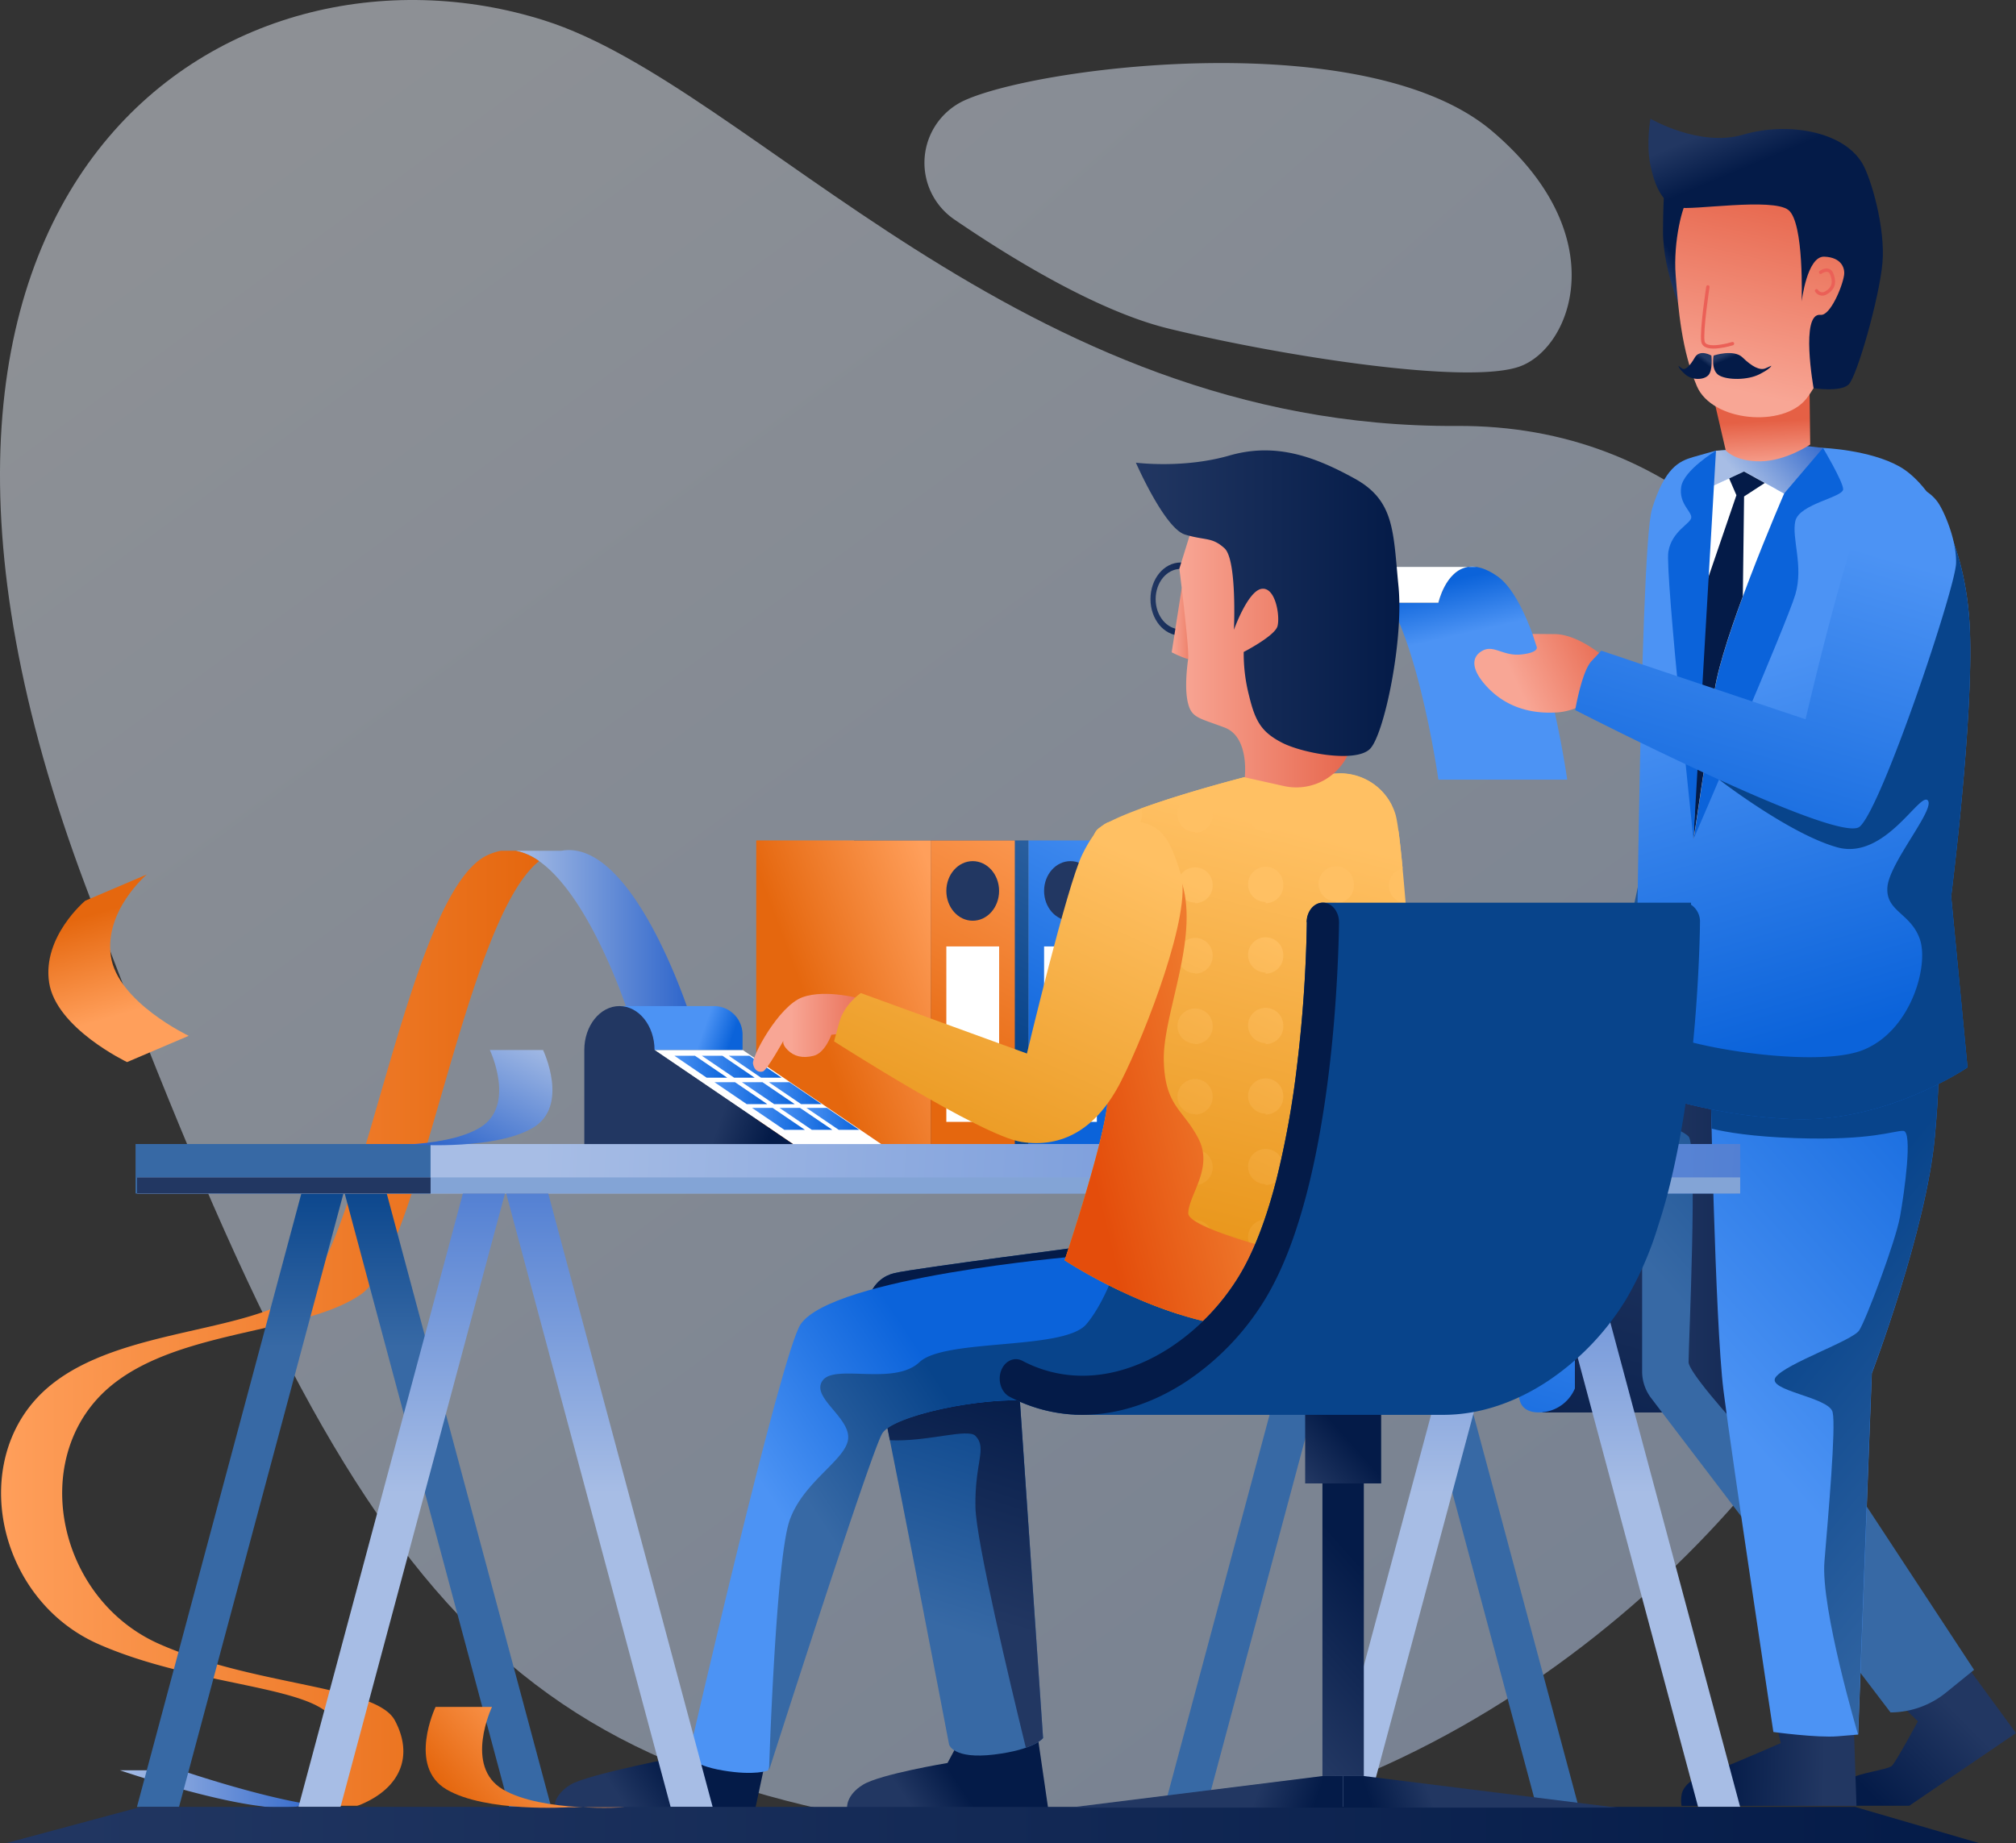 <svg xmlns="http://www.w3.org/2000/svg" xmlns:xlink="http://www.w3.org/1999/xlink" viewBox="0 0 600 548.75"><rect x="0" y="0" width="600" height="548.75" fill="#333333" stroke="none"/><defs><style>.cls-1,.cls-2{opacity:0.49;}.cls-1{fill:url(#linear-gradient);}.cls-2{fill:url(#linear-gradient-2);}.cls-3{fill:url(#linear-gradient-3);}.cls-4{fill:url(#linear-gradient-4);}.cls-5{fill:url(#linear-gradient-5);}.cls-6{fill:url(#linear-gradient-6);}.cls-7{fill:url(#linear-gradient-7);}.cls-8{fill:url(#linear-gradient-8);}.cls-9{fill:url(#linear-gradient-9);}.cls-10{fill:url(#linear-gradient-10);}.cls-11{fill:url(#linear-gradient-11);}.cls-12{fill:url(#linear-gradient-12);}.cls-13{fill:url(#linear-gradient-13);}.cls-14{fill:url(#linear-gradient-14);}.cls-15{fill:url(#linear-gradient-15);}.cls-16{fill:url(#linear-gradient-16);}.cls-17{fill:url(#linear-gradient-17);}.cls-18{fill:#fff;}.cls-19{fill:url(#linear-gradient-18);}.cls-20{fill:url(#linear-gradient-19);}.cls-21{fill:url(#linear-gradient-20);}.cls-22{fill:none;stroke:#eb6057;stroke-linecap:round;stroke-linejoin:round;}.cls-23{fill:url(#linear-gradient-21);}.cls-24{fill:url(#linear-gradient-22);}.cls-25{fill:url(#linear-gradient-23);}.cls-26{fill:url(#linear-gradient-24);}.cls-27{fill:url(#linear-gradient-25);}.cls-28{fill:url(#linear-gradient-26);}.cls-29{fill:url(#linear-gradient-27);}.cls-30{fill:url(#linear-gradient-28);}.cls-31{fill:url(#linear-gradient-29);}.cls-32{fill:url(#linear-gradient-30);}.cls-33{fill:url(#linear-gradient-31);}.cls-34{fill:#223762;}.cls-35{fill:url(#linear-gradient-32);}.cls-36{fill:url(#linear-gradient-33);}.cls-37{fill:url(#linear-gradient-34);}.cls-38{fill:url(#linear-gradient-35);}.cls-39{fill:url(#linear-gradient-36);}.cls-40{fill:url(#linear-gradient-37);}.cls-41{fill:url(#linear-gradient-38);}.cls-42{fill:url(#linear-gradient-39);}.cls-43{fill:url(#linear-gradient-40);}.cls-44{fill:url(#linear-gradient-41);}.cls-45{fill:url(#linear-gradient-42);}.cls-46{fill:url(#linear-gradient-43);}.cls-47{fill:#3769a5;}.cls-48{fill:#83a4d6;}.cls-49{fill:url(#linear-gradient-44);}.cls-50{fill:url(#linear-gradient-45);}.cls-51{fill:url(#linear-gradient-46);}.cls-52{fill:url(#linear-gradient-47);}.cls-53{fill:url(#linear-gradient-48);}.cls-54{fill:url(#linear-gradient-49);}.cls-55{fill:url(#linear-gradient-50);}.cls-56{fill:url(#linear-gradient-51);}.cls-57{fill:url(#linear-gradient-52);}.cls-58{fill:url(#linear-gradient-53);}.cls-59{fill:url(#linear-gradient-54);}.cls-60{fill:url(#linear-gradient-55);}.cls-61{fill:url(#linear-gradient-56);}.cls-62{fill:url(#linear-gradient-57);}.cls-63{fill:url(#linear-gradient-58);}.cls-64{fill:url(#linear-gradient-59);}.cls-65{fill:url(#linear-gradient-60);}.cls-66{fill:url(#linear-gradient-61);}.cls-67{fill:url(#linear-gradient-62);}.cls-68{fill:url(#linear-gradient-63);}.cls-69{fill:url(#linear-gradient-64);}.cls-70{fill:url(#linear-gradient-65);}.cls-71{fill:url(#linear-gradient-66);}.cls-72{fill:url(#linear-gradient-67);}.cls-73{fill:url(#linear-gradient-68);}.cls-74{fill:url(#linear-gradient-69);}.cls-75{fill:url(#linear-gradient-70);}.cls-76{fill:url(#linear-gradient-71);}.cls-77{fill:url(#linear-gradient-72);}.cls-78{fill:url(#linear-gradient-73);}.cls-79{fill:url(#linear-gradient-74);}.cls-80{fill:url(#linear-gradient-75);}.cls-81{fill:url(#linear-gradient-76);}.cls-82{fill:url(#linear-gradient-77);}.cls-83{fill:url(#linear-gradient-78);}.cls-84{fill:url(#linear-gradient-79);}.cls-85{fill:url(#linear-gradient-80);}.cls-86{fill:url(#linear-gradient-81);}.cls-87{fill:url(#linear-gradient-82);}</style><linearGradient id="linear-gradient" x1="-5015.87" y1="-78.23" x2="-5387.85" y2="375.02" gradientTransform="matrix(-0.93, 0, 0, 1, -4412.02, 0)" gradientUnits="userSpaceOnUse"><stop offset="0" stop-color="#eaf1fc"/><stop offset="1" stop-color="#c0d4f4"/></linearGradient><linearGradient id="linear-gradient-2" x1="-4722.51" y1="-69.34" x2="-5089.02" y2="377.25" gradientTransform="matrix(-0.93, -0.13, -0.13, 1.09, -4254.37, -536.86)" xlink:href="#linear-gradient"/><linearGradient id="linear-gradient-3" x1="-4641.01" y1="317.65" x2="-4643.01" y2="310.55" gradientTransform="matrix(-1, 0, 0, 1, -4156.58, 0)" gradientUnits="userSpaceOnUse"><stop offset="0" stop-color="#f8a695"/><stop offset="1" stop-color="#e56045"/></linearGradient><linearGradient id="linear-gradient-4" x1="-4657.48" y1="349.22" x2="-4626.21" y2="456.69" gradientTransform="matrix(-1, 0, 0, 1, -4156.58, 0)" gradientUnits="userSpaceOnUse"><stop offset="0" stop-color="#223762"/><stop offset="1" stop-color="#041b48"/></linearGradient><linearGradient id="linear-gradient-5" x1="-4622.96" y1="353.75" x2="-4596.89" y2="443.34" gradientTransform="matrix(-1, 0, 0, 1, -4156.58, 0)" gradientUnits="userSpaceOnUse"><stop offset="0" stop-color="#4c93f4"/><stop offset="1" stop-color="#0b63da"/></linearGradient><linearGradient id="linear-gradient-6" x1="-4640.99" y1="329.88" x2="-4642.94" y2="322.98" xlink:href="#linear-gradient-4"/><linearGradient id="linear-gradient-7" x1="-4632.09" y1="317.62" x2="-4654.29" y2="320.35" xlink:href="#linear-gradient-3"/><linearGradient id="linear-gradient-8" x1="-4665.5" y1="188.48" x2="-4617.73" y2="352.69" gradientTransform="matrix(-1, 0, 0, 1, -4156.58, 0)" gradientUnits="userSpaceOnUse"><stop offset="0" stop-color="#3769a5"/><stop offset="1" stop-color="#08448b"/></linearGradient><linearGradient id="linear-gradient-9" x1="-81.24" y1="510.46" x2="-106.53" y2="535.37" gradientTransform="translate(664.27)" xlink:href="#linear-gradient-4"/><linearGradient id="linear-gradient-10" x1="-137.21" y1="417.87" x2="-71.98" y2="360.15" gradientTransform="translate(664.27)" xlink:href="#linear-gradient-8"/><linearGradient id="linear-gradient-11" x1="-175.52" y1="380.02" x2="-111.62" y2="380.02" gradientTransform="translate(664.27)" xlink:href="#linear-gradient-4"/><linearGradient id="linear-gradient-12" x1="-121.15" y1="525.93" x2="-152.15" y2="525.36" gradientTransform="translate(664.27)" xlink:href="#linear-gradient-4"/><linearGradient id="linear-gradient-13" x1="-144.87" y1="427.49" x2="-45.58" y2="339.63" gradientTransform="translate(664.27)" xlink:href="#linear-gradient-5"/><linearGradient id="linear-gradient-14" x1="-47.8" y1="454.91" x2="-133.07" y2="385.23" gradientTransform="translate(664.27)" xlink:href="#linear-gradient-8"/><linearGradient id="linear-gradient-15" x1="-143.36" y1="196.97" x2="-111.69" y2="305.8" gradientTransform="translate(664.27)" xlink:href="#linear-gradient-5"/><linearGradient id="linear-gradient-16" x1="-80.37" y1="196.67" x2="-107.57" y2="194.39" gradientTransform="translate(664.27)" xlink:href="#linear-gradient-5"/><linearGradient id="linear-gradient-17" x1="-145.9" y1="142.74" x2="-125.95" y2="125.08" gradientTransform="translate(664.27)" gradientUnits="userSpaceOnUse"><stop offset="0" stop-color="#a7bde5"/><stop offset="1" stop-color="#2f66cb"/></linearGradient><linearGradient id="linear-gradient-18" x1="-4649.51" y1="79.79" x2="-4654.75" y2="76.08" xlink:href="#linear-gradient-4"/><linearGradient id="linear-gradient-19" x1="-111.68" y1="267.18" x2="-111.68" y2="252.91" gradientTransform="matrix(1, -0.05, 0.05, 1, 624.45, -133.11)" xlink:href="#linear-gradient-3"/><linearGradient id="linear-gradient-20" x1="-116.63" y1="244.35" x2="-98.94" y2="181.24" gradientTransform="matrix(1, -0.05, 0.05, 1, 624.45, -133.11)" xlink:href="#linear-gradient-3"/><linearGradient id="linear-gradient-21" x1="-4673.51" y1="35.66" x2="-4678.98" y2="48.77" xlink:href="#linear-gradient-4"/><linearGradient id="linear-gradient-22" x1="-4673.16" y1="104.31" x2="-4673.76" y2="105.74" xlink:href="#linear-gradient-4"/><linearGradient id="linear-gradient-23" x1="1671.64" y1="104.31" x2="1671.04" y2="105.74" gradientTransform="translate(-448.48) scale(0.57 1)" xlink:href="#linear-gradient-4"/><linearGradient id="linear-gradient-24" x1="-4623.03" y1="198.86" x2="-4645.92" y2="196.94" xlink:href="#linear-gradient-4"/><linearGradient id="linear-gradient-25" x1="-4635.85" y1="194.36" x2="-4649.02" y2="193.26" xlink:href="#linear-gradient-5"/><linearGradient id="linear-gradient-26" x1="-4788.58" y1="309.16" x2="-4767.22" y2="294.12" xlink:href="#linear-gradient-8"/><linearGradient id="linear-gradient-27" x1="-870.7" y1="191.08" x2="-874.33" y2="175.05" gradientTransform="translate(1295.89)" xlink:href="#linear-gradient-5"/><linearGradient id="linear-gradient-28" x1="-844.38" y1="203.92" x2="-813.2" y2="189.46" gradientTransform="translate(1295.89)" xlink:href="#linear-gradient-3"/><linearGradient id="linear-gradient-29" x1="-4691.34" y1="157.94" x2="-4659.67" y2="266.77" xlink:href="#linear-gradient-5"/><linearGradient id="linear-gradient-30" x1="347.29" y1="240.97" x2="305.32" y2="321.23" gradientTransform="matrix(1, 0, 0, 1, 0, 0)" xlink:href="#linear-gradient-5"/><linearGradient id="linear-gradient-31" x1="314.45" y1="229.02" x2="277.88" y2="300.2" gradientTransform="matrix(1, 0, 0, 1, 0, 0)" xlink:href="#linear-gradient-8"/><linearGradient id="linear-gradient-32" x1="318.21" y1="240.97" x2="276.24" y2="321.23" gradientUnits="userSpaceOnUse"><stop offset="0" stop-color="#ff9f5b"/><stop offset="1" stop-color="#e5670e"/></linearGradient><linearGradient id="linear-gradient-33" x1="285.85" y1="282.84" x2="240.56" y2="299.77" xlink:href="#linear-gradient-32"/><linearGradient id="linear-gradient-34" x1="273.7" y1="541.81" x2="286.79" y2="533.14" gradientTransform="matrix(1, 0, 0, 1, 0, 0)" xlink:href="#linear-gradient-4"/><linearGradient id="linear-gradient-35" x1="288.12" y1="486.66" x2="310.57" y2="414.86" gradientTransform="matrix(1, 0, 0, 1, 0, 0)" xlink:href="#linear-gradient-8"/><linearGradient id="linear-gradient-36" x1="289.83" y1="481.17" x2="311.23" y2="412.76" gradientTransform="matrix(1, 0, 0, 1, 0, 0)" xlink:href="#linear-gradient-4"/><linearGradient id="linear-gradient-37" x1="188.11" y1="540.83" x2="202.66" y2="531.2" gradientTransform="matrix(1, 0, 0, 1, 0, 0)" xlink:href="#linear-gradient-4"/><linearGradient id="linear-gradient-38" x1="35.71" y1="532.62" x2="95.99" y2="532.62" gradientTransform="matrix(1, 0, 0, 1, 0, 0)" xlink:href="#linear-gradient-17"/><linearGradient id="linear-gradient-39" x1="153.47" y1="276.57" x2="204.53" y2="276.57" gradientTransform="matrix(1, 0, 0, 1, 0, 0)" xlink:href="#linear-gradient-17"/><linearGradient id="linear-gradient-40" x1="0.37" y1="395.42" x2="160.45" y2="395.42" xlink:href="#linear-gradient-32"/><linearGradient id="linear-gradient-41" x1="-6684.57" y1="400.95" x2="-6684.57" y2="350.49" gradientTransform="matrix(-1, 0, 0, 1, -6613.08, 0)" xlink:href="#linear-gradient-8"/><linearGradient id="linear-gradient-42" x1="-6746.39" y1="400.95" x2="-6746.39" y2="350.49" gradientTransform="matrix(-1, 0, 0, 1, -6613.08, 0)" xlink:href="#linear-gradient-8"/><linearGradient id="linear-gradient-43" x1="-6774.29" y1="341.2" x2="-7282.85" y2="370.16" gradientTransform="matrix(1, 0, 0, -1, 7171.75, 695.86)" xlink:href="#linear-gradient-17"/><linearGradient id="linear-gradient-44" x1="-7100.26" y1="444.39" x2="-7100.26" y2="315.89" gradientTransform="matrix(-1, 0, 0, 1, -6613.08, 0)" xlink:href="#linear-gradient-17"/><linearGradient id="linear-gradient-45" x1="237.11" y1="457.69" x2="288.29" y2="423.82" gradientTransform="matrix(1, 0, 0, 1, 0, 0)" xlink:href="#linear-gradient-5"/><linearGradient id="linear-gradient-46" x1="-7052.19" y1="400.95" x2="-7052.19" y2="350.49" gradientTransform="matrix(-1, 0, 0, 1, -6613.08, 0)" xlink:href="#linear-gradient-8"/><linearGradient id="linear-gradient-47" x1="-6990.37" y1="400.95" x2="-6990.37" y2="350.49" gradientTransform="matrix(-1, 0, 0, 1, -6613.08, 0)" xlink:href="#linear-gradient-8"/><linearGradient id="linear-gradient-48" x1="-7038.44" y1="444.39" x2="-7038.44" y2="315.89" gradientTransform="matrix(-1, 0, 0, 1, -6613.08, 0)" xlink:href="#linear-gradient-17"/><linearGradient id="linear-gradient-49" x1="-6794.46" y1="444.39" x2="-6794.46" y2="315.89" gradientTransform="matrix(-1, 0, 0, 1, -6613.08, 0)" xlink:href="#linear-gradient-17"/><linearGradient id="linear-gradient-50" x1="-6732.64" y1="444.39" x2="-6732.64" y2="315.89" gradientTransform="matrix(-1, 0, 0, 1, -6613.08, 0)" xlink:href="#linear-gradient-17"/><linearGradient id="linear-gradient-51" x1="1.56" y1="543.32" x2="589.28" y2="543.32" gradientTransform="matrix(1, 0, 0, 1, 0, 0)" xlink:href="#linear-gradient-4"/><linearGradient id="linear-gradient-52" x1="208.44" y1="309.26" x2="216.81" y2="312.17" gradientTransform="matrix(1, 0, 0, 1, 0, 0)" xlink:href="#linear-gradient-5"/><linearGradient id="linear-gradient-53" x1="214.67" y1="332.13" x2="229.44" y2="337.26" gradientTransform="matrix(1, 0, 0, 1, 0, 0)" xlink:href="#linear-gradient-4"/><linearGradient id="linear-gradient-54" x1="249.18" y1="460.71" x2="292.95" y2="431.74" gradientTransform="matrix(1, 0, 0, 1, 0, 0)" xlink:href="#linear-gradient-8"/><linearGradient id="linear-gradient-55" x1="392.72" y1="280.11" x2="338.72" y2="397.44" gradientUnits="userSpaceOnUse"><stop offset="0" stop-color="#ffc063"/><stop offset="1" stop-color="#e58f0f"/></linearGradient><linearGradient id="linear-gradient-56" x1="393.05" y1="249.05" x2="356.6" y2="391.53" xlink:href="#linear-gradient-55"/><linearGradient id="linear-gradient-57" x1="200.72" y1="317.55" x2="216.44" y2="317.55" gradientTransform="matrix(1, 0, 0, 1, 0, 0)" xlink:href="#linear-gradient-5"/><linearGradient id="linear-gradient-58" x1="208.89" y1="317.55" x2="224.61" y2="317.55" gradientTransform="matrix(1, 0, 0, 1, 0, 0)" xlink:href="#linear-gradient-5"/><linearGradient id="linear-gradient-59" x1="216.9" y1="317.55" x2="232.62" y2="317.55" gradientTransform="matrix(1, 0, 0, 1, 0, 0)" xlink:href="#linear-gradient-5"/><linearGradient id="linear-gradient-60" x1="212.64" y1="325.42" x2="228.36" y2="325.42" gradientTransform="matrix(1, 0, 0, 1, 0, 0)" xlink:href="#linear-gradient-5"/><linearGradient id="linear-gradient-61" x1="220.81" y1="325.42" x2="236.53" y2="325.42" gradientTransform="matrix(1, 0, 0, 1, 0, 0)" xlink:href="#linear-gradient-5"/><linearGradient id="linear-gradient-62" x1="228.82" y1="325.42" x2="244.54" y2="325.42" gradientTransform="matrix(1, 0, 0, 1, 0, 0)" xlink:href="#linear-gradient-5"/><linearGradient id="linear-gradient-63" x1="223.82" y1="333.07" x2="239.54" y2="333.07" gradientTransform="matrix(1, 0, 0, 1, 0, 0)" xlink:href="#linear-gradient-5"/><linearGradient id="linear-gradient-64" x1="231.99" y1="333.07" x2="247.71" y2="333.07" gradientTransform="matrix(1, 0, 0, 1, 0, 0)" xlink:href="#linear-gradient-5"/><linearGradient id="linear-gradient-65" x1="240.01" y1="333.07" x2="255.73" y2="333.07" gradientTransform="matrix(1, 0, 0, 1, 0, 0)" xlink:href="#linear-gradient-5"/><linearGradient id="linear-gradient-66" x1="342.4" y1="178.34" x2="360.4" y2="178.34" gradientTransform="matrix(1, 0, 0, 1, 0, 0)" xlink:href="#linear-gradient-4"/><linearGradient id="linear-gradient-67" x1="348.71" y1="185.77" x2="358.59" y2="185.77" gradientTransform="matrix(1, 0, 0, 1, 0, 0)" xlink:href="#linear-gradient-3"/><linearGradient id="linear-gradient-68" x1="351.03" y1="188.99" x2="407.43" y2="188.99" gradientTransform="matrix(1, 0, 0, 1, 0, 0)" xlink:href="#linear-gradient-3"/><linearGradient id="linear-gradient-69" x1="338.1" y1="179.54" x2="416.48" y2="179.54" gradientTransform="matrix(1, 0, 0, 1, 0, 0)" xlink:href="#linear-gradient-4"/><linearGradient id="linear-gradient-70" x1="235.42" y1="307.45" x2="262.78" y2="307.7" gradientTransform="matrix(1, 0, 0, 1, 0, 0)" xlink:href="#linear-gradient-3"/><linearGradient id="linear-gradient-71" x1="431.33" y1="306.68" x2="315.48" y2="335.15" gradientUnits="userSpaceOnUse"><stop offset="0" stop-color="#ffc063"/><stop offset="0.95" stop-color="#e44d0b"/></linearGradient><linearGradient id="linear-gradient-72" x1="321.83" y1="247.49" x2="267.84" y2="364.81" xlink:href="#linear-gradient-55"/><linearGradient id="linear-gradient-73" x1="151.24" y1="304.68" x2="132.36" y2="342.81" gradientTransform="matrix(1, 0, 0, 1, 0, 0)" xlink:href="#linear-gradient-17"/><linearGradient id="linear-gradient-74" x1="165.85" y1="516.01" x2="138.68" y2="539.57" xlink:href="#linear-gradient-32"/><linearGradient id="linear-gradient-75" x1="-365.82" y1="1666.09" x2="-362.14" y2="1635.16" gradientTransform="translate(-280.8 -1374.09) rotate(-23.11)" xlink:href="#linear-gradient-32"/><linearGradient id="linear-gradient-76" x1="372.59" y1="538.11" x2="389.13" y2="543.86" gradientTransform="matrix(1, 0, 0, 1, 0, 0)" xlink:href="#linear-gradient-4"/><linearGradient id="linear-gradient-77" x1="-6081.32" y1="538.11" x2="-6064.79" y2="543.86" gradientTransform="matrix(-1, 0, 0, 1, -5654.41, 0)" xlink:href="#linear-gradient-4"/><linearGradient id="linear-gradient-78" x1="-7985.05" y1="537.12" x2="-7970.43" y2="542.2" gradientTransform="matrix(-1, 0, 0, 1, -7541.87, 0)" xlink:href="#linear-gradient-4"/><linearGradient id="linear-gradient-79" x1="369.66" y1="498.52" x2="405.65" y2="466.41" gradientTransform="matrix(1, 0, 0, 1, 0, 0)" xlink:href="#linear-gradient-4"/><linearGradient id="linear-gradient-80" x1="388.82" y1="440.8" x2="401.89" y2="429.15" gradientTransform="matrix(1, 0, 0, 1, 0, 0)" xlink:href="#linear-gradient-4"/><linearGradient id="linear-gradient-81" x1="302.86" y1="536.23" x2="314.79" y2="517.42" gradientTransform="matrix(1, 0, 0, 1, 0, 0)" xlink:href="#linear-gradient-8"/><linearGradient id="linear-gradient-82" x1="277.94" y1="490.82" x2="286.9" y2="476.69" gradientTransform="matrix(1, 0, 0, 1, 0, 0)" xlink:href="#linear-gradient-4"/></defs><title>Asset 5</title><g id="Layer_2" data-name="Layer 2"><g id="Layer_1-2" data-name="Layer 1"><g id="_5" data-name="5"><path class="cls-1" d="M287.66,29.62a20.44,20.44,0,0,0-3.58,35.75c16.16,11.05,42.24,27.18,63.62,32.42C381.31,106,437,114.72,452.4,109.06s28.21-39-8.28-70S313.22,19.21,288.4,29.31Z"/><path class="cls-2" d="M433.56,126.8C303.34,127.58,224,25.68,162,6.08,69-23.37-53.75,52.83,25.4,263.59S145.57,528,288.14,546c114.08,14.39,214.54-68.08,254.57-133.9C605.33,309.09,563.78,126,433.56,126.8Z"/><path class="cls-3" d="M481,302.38s-4,5.82-4.61,8.74-.12,4.85,1.33,7.76,2.18,7.16,6.07,7,9.58-4.85,9.58-4.85l-5.7-13.74Z"/><polygon class="cls-4" points="460.47 333.19 525.25 333.19 525.25 420.48 459.01 420.48 460.47 333.19"/><path class="cls-5" d="M452.13,335.06v80.35s-.41,5.61,6.88,5a11.64,11.64,0,0,0,9.71-7.09v-75s1.13-2.36-4.48-4.43S452.13,335.06,452.13,335.06Z"/><path class="cls-6" d="M474.56,334.41s-.37-5.85,1.56-10.31,7.66-6.19,11.9-5.7l8.4,1v3.52s-9.37-1.21-12.4.12-4,4.25-4.85,6.55,0,7.28,0,7.28Z"/><path class="cls-7" d="M490.21,312.57s-1.09-.55-4.73-.27-6,1.41-6.82,3.82.27,7.29,2.18,8.33,7.83,2.69,9.92,0,3.37-9.61,2-10.42S490.21,312.57,490.21,312.57Z"/><path class="cls-8" d="M492.7,148.45l2.24,80.65-15.77,73.62a10.33,10.33,0,0,0,7.71,6.83l6.36,1.56,27.45-67.32Z"/><path class="cls-9" d="M564.62,506.41l6.18,6s-6.47,12-7.7,13.22-10.08,2.19-11.79,3.71-3.71,8.21-3.71,8.21h20.64L600,515.92l-16.55-22.63Z"/><path class="cls-10" d="M488.73,319.07v89.19a13.09,13.09,0,0,0,2.68,7.93l71.25,93.58a26.44,26.44,0,0,0,16.74-6.09l8.12-6.59-62.65-95.35,10.3-94.84Z"/><path class="cls-11" d="M547.72,452.68c2.3-.87,3.21-5.45,4.93-8.67l-27.78-42.27,9.83-90.5-1.16-3.92-44.8,11.75V331.9c4.46,1.61,11.89,4.49,13.81,6.41,2.79,2.79,0,62.13,0,67.2S543.68,454.2,547.72,452.68Z"/><path class="cls-12" d="M528.94,514.46,530,518.9s-18.57,8.12-22.93,9.51-6.35,3.93-6.61,6a9.81,9.81,0,0,0,0,3.17h52.06l-.79-23.84Z"/><path class="cls-13" d="M509,318.05s1.4,75.57,3.94,95.86S527.79,515.6,527.79,515.6s13.06,1.78,19.15,1.27l6.09-.51,4.06-107.52s16.23-42.6,18.77-70.5,0-29.92,0-29.92Z"/><path class="cls-14" d="M575.84,338.34c2.54-27.9,0-29.92,0-29.92L509,318.05s.14,7.28.4,17.93c4.33,1.07,12.13,2.4,25.08,2.83,22.82.76,29.16-2.28,32-2.16s.32,18.2-1,25.55S555.35,393,553.32,396.06s-21.78,9.83-24.82,13.88,15.91,5.9,16.93,10.46-1.29,30.49-2.44,44.44,10,51.51,10,51.51l4.06-107.52S573.31,366.24,575.84,338.34Z"/><path class="cls-15" d="M542.56,133.34s13.86.53,22.77,5.54,19.82,21.83,20.94,48.57-5.57,79.39-5.57,79.39l4.87,50.91s-24.09,16.5-51.95,15.39-46.86-9.47-46.86-9.47,1.11-159.9,4.91-172.16,8-14.21,12.27-15.46,6.77-1.88,6.77-1.88Z"/><path class="cls-16" d="M542.56,133.34s5.82,9.77,6,12.24-13.06,4.37-14.23,9.51,2.51,13.31,0,21.87S504,249.83,504,249.83l7.62-67.93,13.19-32.71Z"/><polygon class="cls-17" points="510.71 134.17 507.16 145.87 519.07 140.32 530.98 146.92 542.56 133.34 534.34 132.41 510.71 134.17"/><path class="cls-18" d="M531,146.92s-20.1,46.22-20.94,61c-.24,4.24-6,41.94-6,41.94l3.11-104,11.91-5.55Z"/><path class="cls-19" d="M495.61,56.34s-.57-1-.67,12.17,6.66,26.72,6.66,26.72l3.9-37.83Z"/><path class="cls-20" d="M509.44,116.13l4.17,17.94s2.76,3.35,10.34,3.26,14.8-5,14.8-5l-.22-18.38Z"/><path class="cls-21" d="M498.71,81.95c.77,10.15,1.8,22.4,6.31,33s25.7,12.45,32.56,3.76,9-22.37,9-22.37,7.3.34,9-5.16,1.13-13.61-2.3-15.13-5.69-.46-5.69-.46.09-7.79-7.55-14.22S504,57.91,502.42,59.3,497.93,71.8,498.71,81.95Z"/><path class="cls-22" d="M508.3,85.4s-2,13-1.48,16.24,8.8.66,8.8.66"/><path class="cls-22" d="M541.85,81.06s2.42-1.72,3.3.48.84,4.34-1.94,5.77a2,2,0,0,1-2.56-.76"/><path class="cls-23" d="M539.76,115.56s7.94,1.23,10.41-1.08,9.13-25.7,10.08-36.16-3.46-25.58-6.09-29.86c-5.9-9.6-22.44-12.17-35.38-8.37s-27.58-4.75-27.58-4.75-1.35,7.45,0,13.88c1.71,8.18,4.56,11.6,8.37,12.55s28-3,32.71.76,3.93,27.21,3.93,27.21,1.59-13.52,6.72-13.33,6.22,3.41,5.9,5.52c-.51,3.46-4.15,12.15-7,11.8C535.72,93,539.76,115.56,539.76,115.56Z"/><path class="cls-24" d="M510,105.84s6-2,8.62.57,5.11,4,6.84,3.23l1.72-.76s-.06.76-3.55,2.54-9.51,1.78-12,.32S510,105.84,510,105.84Z"/><path class="cls-25" d="M509.34,105.84s-3.44-2-4.92.57-2.92,4-3.9,3.23l-1-.76s0,.76,2,2.54,5.43,1.78,6.88.32S509.34,105.84,509.34,105.84Z"/><path class="cls-26" d="M519.07,147.79l-.37,29.73h0c-4.36,11.82-8.3,24-8.66,30.37-.24,4.24-6,41.94-6,41.94l2.7-73,10.05-29.41-2.16-5,4.42-2.06,6.18,3.42Z"/><path class="cls-27" d="M510.71,134.17s-9.61,5.8-10.35,10.76,3,7.2,3,9.06-5.83,4-6.83,10.3S504,249.83,504,249.83Z"/><path class="cls-18" d="M584.12,158.55"/><path class="cls-28" d="M554.64,312.51c14.19-5.82,19.47-25.11,16.74-32.94s-10.19-8.19-9.65-15.47,14.38-23.29,12-25.84-12.74,17.83-26.83,14-35.26-20.17-35.26-20.17L547,237l31.57-82.29c4.06,8.21,7.15,19.2,7.71,32.76,1.11,26.74-5.57,79.39-5.57,79.39l4.87,50.91s-24.09,16.5-51.95,15.39-46.86-9.47-46.86-9.47.06-8.65.2-22.07a82.66,82.66,0,0,1,7.62,5.3C499.86,311.29,540.44,318.33,554.64,312.51Z"/><path class="cls-29" d="M466.43,232.09s-7.12-51-20.8-60.56-17.53,7.89-17.53,7.89H389.76s3.86-17.42,17.53-7.89,20.8,60.56,20.8,60.56Z"/><path class="cls-18" d="M401,168.77h-2.44c-6.68,1.05-8.81,10.64-8.81,10.64h38.33s2.13-9.58,8.81-10.64Z"/><path class="cls-18" d="M436.91,168.77h2.44A8.2,8.2,0,0,0,436.91,168.77Z"/><path class="cls-18" d="M398.57,168.77H401A8.2,8.2,0,0,0,398.57,168.77Z"/><path class="cls-30" d="M476.79,195.08s-7.3-6.24-14-6.31l-6.69-.06,1.24,3.82s.91,1.69-4.53,2.29-8.17-2.95-11.57-1.13-3.55,5.6,1.44,10.89,11.95,8.09,20.87,7.49a17.72,17.72,0,0,0,13.23-7.56Z"/><path class="cls-31" d="M557.51,148.22a12.5,12.5,0,0,1,19.06,1.07c2,2.67,5.86,11.72,5.59,18.45-.31,7.71-22.21,73-28.71,78.37s-84.64-34.73-84.64-34.73,1.94-11.47,4.85-14.58l2.91-3.1,60.8,20.42s13-56,18.54-63.94A19,19,0,0,1,557.51,148.22Z"/><rect class="cls-32" x="306.07" y="250.19" width="25.04" height="91.33"/><rect class="cls-33" x="254.16" y="250.19" width="51.91" height="91.33"/><ellipse class="cls-34" cx="318.59" cy="265.22" rx="7.85" ry="8.87"/><rect class="cls-18" x="310.74" y="281.74" width="15.71" height="52.23"/><rect class="cls-35" x="276.99" y="250.19" width="25.04" height="91.33"/><rect class="cls-36" x="225.07" y="250.19" width="51.91" height="91.33"/><ellipse class="cls-34" cx="289.5" cy="265.22" rx="7.85" ry="8.87"/><rect class="cls-18" x="281.65" y="281.74" width="15.71" height="52.23"/><path class="cls-37" d="M308.43,514.14l3.5,24.05H252.1s-.37-3.8,4.79-6.93S282,524.82,282,524.82l4.14-7.73Z"/><path class="cls-38" d="M326.16,370.62s-53.51,6.87-59.89,8.35-10.8,8.35-7.36,21.6,23.56,118.79,23.56,118.79,1.22,4.42,13.37,2.95,14.61-4.91,14.61-4.91l-7.36-107,74.52-15Z"/><path class="cls-39" d="M326.16,370.62s-53.51,6.87-59.89,8.35-10.8,8.35-7.36,21.6c1,3.68,3.2,14.49,5.94,28.17,11,.54,23.18-3.65,25.46-1.3,3.58,3.68-.26,7.87,0,21.24.2,10,10.09,51.51,15,71.59,4.07-1.42,5.13-2.87,5.13-2.87l-7.36-107,74.52-15Z"/><path class="cls-40" d="M229.83,514.82l-5,23.38H165s-.37-3.8,4.79-6.93,34.12-8.66,34.12-8.66l9.33-2.14Z"/><path class="cls-41" d="M91.23,537c-14.15-2.42-31.39-8-37.38-10H35.71c6.69,2.25,27.38,8.92,42.15,10.7a35.89,35.89,0,0,0,11.21,0H96C94.46,537.57,92.86,537.33,91.23,537Z"/><path class="cls-42" d="M171.61,253.26a12.73,12.73,0,0,0-4.51,0H153.47a17.58,17.58,0,0,1,7,3.09c14.15,10,24.48,39.34,26,43.72h18.13C202.81,295,189.25,256.42,171.61,253.26Z"/><path class="cls-43" d="M117.51,512.14c-5.59-10.44-41.37-10.06-70.07-22.73s-38-50.69-19-72.41,60.75-19,79-31.7c17.76-12.34,30.77-111.21,53-128.95a17.58,17.58,0,0,0-7-3.09h-4.33a16.85,16.85,0,0,0-5.05,1.84c-23.36,13.67-36.58,117.52-54.81,130.2s-60,10-79,31.7-9.69,59.74,19,72.41,64.48,12.3,70.07,22.73S101.25,532,89.63,537c1.23.21,2.45.4,3.63.56h13a9.37,9.37,0,0,0,1.18-.4C119.32,532.15,123.1,522.57,117.51,512.14Z"/><polygon class="cls-44" points="53.28 537.9 40.76 537.9 89.69 355.29 102.21 355.29 53.28 537.9"/><polygon class="cls-45" points="151.52 537.9 164.03 537.9 115.1 355.29 102.59 355.29 151.52 537.9"/><rect class="cls-46" x="40.76" y="340.57" width="477.14" height="14.73" transform="translate(558.67 695.86) rotate(-180)"/><rect class="cls-47" x="40.35" y="340.57" width="87.8" height="14.73" transform="translate(168.49 695.86) rotate(-180)"/><rect class="cls-48" x="40.76" y="350.51" width="477.14" height="4.79" transform="translate(558.67 705.8) rotate(-180)"/><rect class="cls-34" x="40.76" y="350.51" width="87.38" height="4.79" transform="translate(168.91 705.8) rotate(-180)"/><polygon class="cls-49" points="505.39 537.9 517.9 537.9 468.98 355.29 456.46 355.29 505.39 537.9"/><path class="cls-50" d="M319.66,374.06s-71.79,6.14-81.36,20.13C232.51,402.63,205,522.43,205,522.43s.57,3,10.14,4.62,13.43,0,13.43,0S259,431.86,262.26,426.7s29.62-11.12,45.65-9.64,50.55,3.38,65.76-4.72,23.23-26.51,23.23-26.51Z"/><polygon class="cls-51" points="457.32 537.9 469.83 537.9 420.9 355.29 408.39 355.29 457.32 537.9"/><polygon class="cls-52" points="359.08 537.9 346.57 537.9 395.5 355.29 408.01 355.29 359.08 537.9"/><polygon class="cls-53" points="407.15 537.9 394.64 537.9 443.57 355.29 456.08 355.29 407.15 537.9"/><polygon class="cls-54" points="199.59 537.9 212.1 537.9 163.17 355.29 150.66 355.29 199.59 537.9"/><polygon class="cls-55" points="101.35 537.9 88.83 537.9 137.76 355.29 150.28 355.29 101.35 537.9"/><polygon class="cls-56" points="589.28 548.75 1.56 548.75 41.9 537.89 552.07 537.89 589.28 548.75"/><polygon class="cls-18" points="194.8 312.57 221.05 312.57 262.26 340.57 236.01 340.57 194.8 312.57"/><path class="cls-57" d="M184.35,299.5h28.16A8.53,8.53,0,0,1,221,308v4.54a0,0,0,0,1,0,0h-36.7a0,0,0,0,1,0,0V299.5A0,0,0,0,1,184.35,299.5Z"/><path class="cls-58" d="M194.8,312.57c0-7.22-4.68-13.07-10.45-13.07s-10.45,5.85-10.45,13.07v28H236Z"/><path class="cls-59" d="M308.26,417.06c16,1.48,50.55,3.38,65.76-4.72a46.8,46.8,0,0,0,13.22-11l-43.06-23.62L332.64,376c-1.64,4.79-4.87,12.92-9.32,18.2-6.63,7.85-42.12,4.17-49.66,11.29s-25,.49-28.77,5.4,7.85,10.8,7.55,17.18S239.13,440.82,235,452.6,228.88,527,228.88,527s30.45-95.19,33.73-100.34S292.22,415.58,308.26,417.06Z"/><path class="cls-60" d="M370.19,231.4s-35.29,9-43.31,15.27,2.81,69.6,2.81,79.9-12.83,48.59-12.83,48.59,32.1,21.37,60.75,20.26,48.29-10,48.29-10-7.3-133.67-10.65-143.22a17.21,17.21,0,0,0-16.29-12Z"/><path class="cls-61" d="M418.58,352.77a5.24,5.24,0,1,1,5.06-6.56c-.31-5.22-.65-10.72-1-16.37a5.24,5.24,0,1,1-.45-7.09c-.27-4.23-.55-8.49-.83-12.75a5.24,5.24,0,1,1-.62-9.2c-.26-3.79-.52-7.52-.78-11.16a5.19,5.19,0,0,1-1.37.2,5.24,5.24,0,1,1,0-10.49,5.16,5.16,0,0,1,.61.06c-.28-3.7-.56-7.24-.84-10.57a5.23,5.23,0,0,1-.91-10.33c-.43-4.56-.85-8.37-1.24-11.21a5.21,5.21,0,0,1-2-7.52A17.17,17.17,0,0,0,399,230.26l-28.78,1.14s-17.5,4.47-30.65,9.3a5.24,5.24,0,0,1-9.63,4.1,20.69,20.69,0,0,0-3,1.87c-7.71,6,2,64.86,2.76,78.49a5.24,5.24,0,1,1,0,2.73c-.67,8.76-7.29,30.28-10.72,41a5.2,5.2,0,0,1-.77,2.38c-.79,2.42-1.28,3.89-1.28,3.89a146.39,146.39,0,0,0,16.7,9.19,5.18,5.18,0,0,1,5.65,2.54c3.59,1.52,7.46,3,11.5,4.29a5.24,5.24,0,1,1,8.31,2.28,71.51,71.51,0,0,0,18.58,2,155,155,0,0,0,17-1.61,5.26,5.26,0,1,1,7.18-1.25c4.37-.87,8.24-1.84,11.53-2.77,0-.1,0-.2,0-.31a5.24,5.24,0,0,1,9.65-2.83c1.9-.72,2.92-1.18,2.92-1.18s-.87-16-2.15-37.28A5.23,5.23,0,0,1,418.58,352.77Zm-83.9,21a5.24,5.24,0,1,1,5.24-5.24A5.24,5.24,0,0,1,334.68,373.74Zm0-21a5.24,5.24,0,1,1,5.24-5.24A5.24,5.24,0,0,1,334.68,352.77Zm0-41.95a5.24,5.24,0,1,1,5.24-5.24A5.24,5.24,0,0,1,334.68,310.82Zm0-21a5.24,5.24,0,1,1,5.24-5.24A5.24,5.24,0,0,1,334.68,289.84Zm0-21a5.24,5.24,0,1,1,5.24-5.24A5.24,5.24,0,0,1,334.68,268.87Zm21,104.87a5.24,5.24,0,1,1,5.24-5.24A5.24,5.24,0,0,1,355.65,373.74Zm0-21a5.24,5.24,0,1,1,5.24-5.24A5.24,5.24,0,0,1,355.65,352.77Zm0-21a5.24,5.24,0,1,1,5.24-5.24A5.24,5.24,0,0,1,355.65,331.79Zm0-21a5.24,5.24,0,1,1,5.24-5.24A5.24,5.24,0,0,1,355.65,310.82Zm0-21a5.24,5.24,0,1,1,5.24-5.24A5.24,5.24,0,0,1,355.65,289.84Zm0-21a5.24,5.24,0,1,1,5.24-5.24A5.24,5.24,0,0,1,355.65,268.87Zm0-21a5.24,5.24,0,1,1,5.24-5.24A5.24,5.24,0,0,1,355.65,247.89Zm21,146.82a5.24,5.24,0,1,1,5.24-5.24A5.24,5.24,0,0,1,376.63,394.72Zm0-21a5.24,5.24,0,1,1,5.24-5.24A5.24,5.24,0,0,1,376.63,373.74Zm0-21a5.24,5.24,0,1,1,5.24-5.24A5.24,5.24,0,0,1,376.63,352.77Zm0-21a5.24,5.24,0,1,1,5.24-5.24A5.24,5.24,0,0,1,376.63,331.79Zm0-21a5.24,5.24,0,1,1,5.24-5.24A5.24,5.24,0,0,1,376.63,310.82Zm0-21a5.24,5.24,0,1,1,5.24-5.24A5.24,5.24,0,0,1,376.63,289.84Zm0-21a5.24,5.24,0,1,1,5.24-5.24A5.24,5.24,0,0,1,376.63,268.87Zm0-21a5.24,5.24,0,1,1,5.24-5.24A5.24,5.24,0,0,1,376.63,247.89Zm21,125.85a5.24,5.24,0,1,1,5.24-5.24A5.24,5.24,0,0,1,397.6,373.74Zm0-21a5.24,5.24,0,1,1,5.24-5.24A5.24,5.24,0,0,1,397.6,352.77Zm0-21a5.24,5.24,0,1,1,5.24-5.24A5.24,5.24,0,0,1,397.6,331.79Zm0-21a5.24,5.24,0,1,1,5.24-5.24A5.24,5.24,0,0,1,397.6,310.82Zm0-21a5.24,5.24,0,1,1,5.24-5.24A5.24,5.24,0,0,1,397.6,289.84Zm0-21a5.24,5.24,0,1,1,5.24-5.24A5.24,5.24,0,0,1,397.6,268.87Zm0-21a5.24,5.24,0,1,1,5.24-5.24A5.24,5.24,0,0,1,397.6,247.89Zm21,125.85a5.24,5.24,0,1,1,5.24-5.24A5.24,5.24,0,0,1,418.58,373.74Z"/><polygon class="cls-62" points="200.72 314.29 206.84 314.29 216.44 320.82 210.32 320.82 200.72 314.29"/><polygon class="cls-63" points="208.89 314.29 215.01 314.29 224.61 320.82 218.5 320.82 208.89 314.29"/><polygon class="cls-64" points="216.91 314.29 223.02 314.29 232.62 320.82 226.51 320.82 216.91 314.29"/><polygon class="cls-65" points="212.64 322.16 218.75 322.16 228.36 328.69 222.24 328.69 212.64 322.16"/><polygon class="cls-66" points="220.81 322.16 226.93 322.16 236.53 328.69 230.41 328.69 220.81 322.16"/><polygon class="cls-67" points="228.82 322.16 234.94 322.16 244.54 328.69 238.43 328.69 228.82 322.16"/><polygon class="cls-68" points="223.82 329.81 229.94 329.81 239.54 336.33 233.42 336.33 223.82 329.81"/><polygon class="cls-69" points="232 329.81 238.11 329.81 247.71 336.33 241.6 336.33 232 329.81"/><polygon class="cls-70" points="240.01 329.81 246.12 329.81 255.73 336.33 249.61 336.33 240.01 329.81"/><path class="cls-71" d="M351.4,167.45c-5,0-9,4.87-9,10.88s4,10.88,9,10.88,9-4.87,9-10.88S356.37,167.45,351.4,167.45Zm0,19.9c-4.12,0-7.46-4-7.46-9s3.34-9,7.46-9,7.46,4,7.46,9S355.52,187.35,351.4,187.35Z"/><path class="cls-72" d="M351.72,175l-3,19.18s5.65,3,7.77,2.29l2.12-.71Z"/><path class="cls-73" d="M356.26,152.33,351,169.28s3,24,2.62,26.83-1.12,9.18,0,13.41,3.37,4.24,10.84,7.06,6,14.82,6,14.82L382.12,234a17,17,0,0,0,20.33-13.19c2.83-13.95,6-33.42,4.68-45.87-2.24-21.18-12-28.94-23.19-31.06S356.26,152.33,356.26,152.33Z"/><path class="cls-74" d="M352.68,159.13c6.09,1.85,8,.66,11.76,4.09s2.8,24.27,2.8,24.27,4.15-11.68,8.29-12.21,5.47,8.21,4.68,11.12-10.06,7.68-10.06,7.68a50.34,50.34,0,0,0,1.59,13c1.85,7.68,3.71,10.85,9.79,14s22,6.09,26.21,1.85,10.06-32.3,8.47-48.44-1.06-25.41-13-32-23.56-10.85-37.33-6.88-27.82,2.12-27.82,2.12S346.59,157.28,352.68,159.13Z"/><path class="cls-75" d="M256.83,297.48s-10.92-3.19-18-.61-15.09,17.67-14.73,19.76,1.72,2.7,2.95,2.33,6.14-9.2,6.14-9.2-.61,1,1.23,2.82,4.3,2.58,7.73,1.72,5.28-6.26,5.28-6.26l5-.58Z"/><path class="cls-76" d="M397.89,376.63s-44.36-9.94-44.24-15.46,7.61-13.44,3-22.27-9.94-9.57-10.28-23.19,10.35-35.77,5.55-52.34a145.19,145.19,0,0,0-5.55-14.58l-22.16,22.65c1.17,21.06,5.47,48.65,5.47,55.14,0,10.3-12.83,48.59-12.83,48.59s32.1,21.37,60.75,20.26a153.23,153.23,0,0,0,39-6.59Z"/><path class="cls-77" d="M330.09,244.71s-3.43.31-8,9.7-16.46,59.21-16.46,59.21l-49.44-18s-5,3.31-6.44,8.84L248.23,310S292,338.08,304,339.94s22.34-3.62,29.7-18.16,21.14-50.25,17.75-61.48-5.85-14.12-12-15.59S330.09,244.71,330.09,244.71Z"/><path class="cls-78" d="M108.53,340.77s23.11,1.5,34.17-5,3.08-23.2,3.08-23.2h15.84s8,16.71-3.08,23.2-34.17,5-34.17,5Z"/><path class="cls-79" d="M185.92,538s-24.49,1.59-36.22-5.29-3.27-24.59-3.27-24.59H129.64s-8.46,17.71,3.27,24.59S169.13,538,169.13,538Z"/><path class="cls-80" d="M56.16,308.35S35,298.3,33,284.67,43.7,260.32,43.7,260.32l-18.34,7.82s-12.82,10.72-10.74,24.35,23.2,23.68,23.2,23.68Z"/><polygon class="cls-81" points="393.58 528.71 318.32 538.11 399.76 538.11 399.76 528.71 393.58 528.71"/><polygon class="cls-82" points="405.92 528.71 481.19 538.11 399.75 538.11 399.75 528.71 405.92 528.71"/><line class="cls-83" x1="416.25" y1="528.71" x2="491.51" y2="538.11"/><rect class="cls-84" x="393.58" y="414.66" width="12.32" height="114.05"/><rect class="cls-85" x="388.44" y="420.53" width="22.62" height="21.07"/><path class="cls-86" d="M503.28,269.32l0-.6H393.78c-2.66,0-4.83,2.59-4.84,5.82h0v.18A408.34,408.34,0,0,1,386,317.43a270.61,270.61,0,0,1-6.15,33.87c-2.82,11-6.53,21.12-11.13,28.64a67.84,67.84,0,0,1-20.14,21c-8.12,5.37-17.26,8.61-26.42,8.6a38.15,38.15,0,0,1-17.9-4.45c-2.44-1.28-5.28.08-6.34,3s.07,6.4,2.51,7.68a46.49,46.49,0,0,0,19.29,5.34l.14.07H429.59c11,0,21.69-3.86,31-10A78.25,78.25,0,0,0,483.9,386.9,101,101,0,0,0,493,366.51l1.65-5.24c.74-2.51,1.45-5,2.1-7.62,4.59-18.32,6.87-38,8-53.14s1.2-25.79,1.2-25.92A6,6,0,0,0,503.28,269.32Z"/><path class="cls-87" d="M388.94,274.55v.18A408.34,408.34,0,0,1,386,317.43a270.6,270.6,0,0,1-6.15,33.87c-2.82,11-6.53,21.12-11.13,28.64a67.84,67.84,0,0,1-20.14,21c-8.12,5.37-17.26,8.61-26.41,8.6a38.15,38.15,0,0,1-17.9-4.45c-2.44-1.28-5.28.08-6.34,3s.07,6.4,2.51,7.68a46.39,46.39,0,0,0,21.73,5.41c11,0,21.69-3.86,31-10a78.25,78.25,0,0,0,23.27-24.29c5.72-9.39,9.8-21,12.88-33.26,4.59-18.32,6.87-38,8-53.14s1.2-25.79,1.2-25.92c0-3.23-2.14-5.85-4.81-5.87s-4.83,2.59-4.84,5.82Z"/></g></g></g></svg>